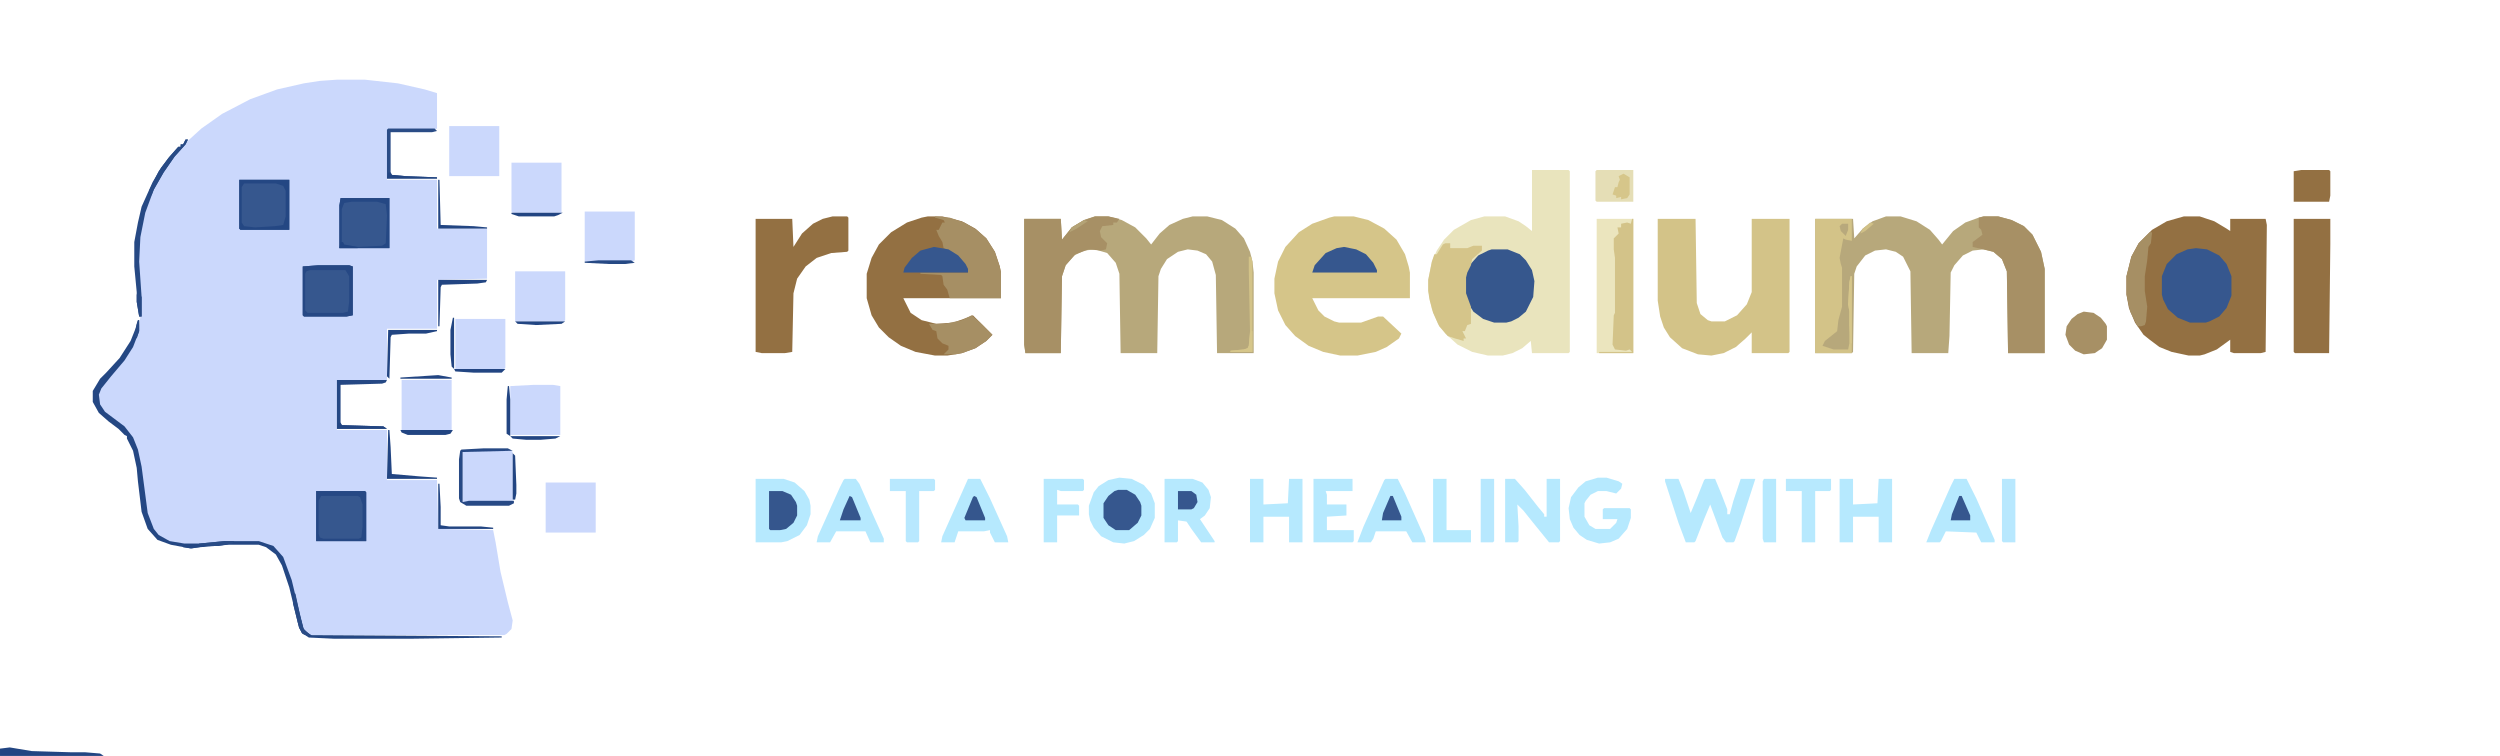 <?xml version="1.0" encoding="UTF-8"?>
<svg version="1.1" viewBox="0 0 2048 619" width="1428" height="432" xmlns="http://www.w3.org/2000/svg">
<!-- <path transform="translate(0)" d="m0 0h2048v619h-2048z" fill="#35568D"/> -->
<path transform="translate(276,65)" d="m0 0h23l27 3 22 5 10 3v29l-2 1h-38l-1 41h41v40h41v41l-41 1v40h-41v42h-41v41h41v41h41l1 40 45 1 2 10 4 24 6 25 4 15-1 7-4 4-2 1h-160l-5-4-4-16-6-25-7-19-7-8-12-4h-28l-21 2h-12l-12-2-10-6-6-9-3-9-6-44-5-16-7-10-13-10-6-5-3-7 1-8 8-11 10-11 7-11 5-10 3-11 1-7v-16l-2-29 1-20 4-20 7-19 11-19 9-11 9-10 11-10 17-12 23-12 22-8 22-5 13-2z" fill="#CBD8FC"/>
<path transform="translate(1255,139)" d="m0 0h30l1 1v148l-1 1h-30l-1-10-7 6-8 4-8 2h-12l-13-3-12-6-10-9-6-8-5-12-3-15v-9l3-15 4-9 6-9 8-8 14-8 11-3h17l11 4 6 4 5 4z" fill="#E9E4BD"/>
<path transform="translate(1545,177)" d="m0 0h12l13 4 11 7 7 8 3 4 9-11 10-7 11-4 4-1h12l11 3 10 5 7 7 7 14 3 14v69h-30l-1-67-4-10-7-6-8-2-9 1-8 4-7 8-3 6-1 52-1 14h-30l-1-67-6-12-6-4-8-2-9 1-8 4-7 9-2 6-1 64-1 1h-30v-110h31l1 16 7-8 8-6z" fill="#B7A87B"/>
<path transform="translate(897,177)" d="m0 0h11l11 3 11 6 9 9 4 5 7-9 8-7 11-5 8-2h12l12 3 11 7 7 8 5 11 2 8 1 9v66h-30l-1-64-3-11-5-6-7-3-8-1-8 2-9 6-5 8-2 6-1 63h-30l-1-65-3-9-7-8-10-3-9 1-8 4-7 8-3 9-1 63h-29l-1-7v-103h30l1 17 8-10 10-6z" fill="#B7A87B"/>
<path transform="translate(1789,177)" d="m0 0h13l12 4 10 6 3 2v-10h29l1 5-1 104-4 1h-22l-3-1v-10l-11 8-10 4-4 1h-9l-14-3-10-4-8-6-5-4-7-10-5-12-2-11v-15l4-16 6-11 11-11 12-7z" fill="#937042"/>
<path transform="translate(1093,177)" d="m0 0h16l12 3 13 7 10 9 7 12 3 10 1 5v21h-80l5 10 5 5 8 4 4 1h18l14-5h4l15 14-2 4-10 7-9 4-15 3h-14l-14-3-12-5-11-8-8-9-6-12-3-14v-12l3-14 6-12 11-12 11-7 14-5z" fill="#D5C589"/>
<path transform="translate(760,177)" d="m0 0h12l16 4 11 6 9 8 7 11 4 12 1 5v21h-80l6 12 9 6 12 3 14-1 11-4 5-2 16 16-5 5-9 6-11 4-12 2h-10l-16-3-12-5-10-7-8-8-6-10-4-14v-20l4-13 6-11 10-10 13-8 12-4z" fill="#937042"/>
<path transform="translate(1358,179)" d="m0 0h31l1 69 3 9 6 5 3 1h11l10-5 8-9 4-10v-60h31v109l-1 1h-30v-17l-5 5-8 7-10 5-10 2-11-1-13-5-10-9-5-8-3-9-2-13z" fill="#D3C388"/>
<path transform="translate(682,177)" d="m0 0h12l1 1v27l-1 1-13 1-12 4-9 7-7 10-3 12-1 48-6 1h-19l-5-1v-109h30l1 23 7-11 9-8 8-4z" fill="#937042"/>
<path transform="translate(897,177)" d="m0 0h11l9 2-2 3h-3v2l-9 1-2 4 1 5 5 5-1 5-4 1-10-1-11 4-8 9-3 9-1 63h-29l-1-7v-103h30l1 17 8-10 10-6z" fill="#A79065"/>
<path transform="translate(1625,177)" d="m0 0h12l11 3 10 5 7 7 7 14 3 14v69h-30l-1-67-4-10-7-6-17-4v-4l8-6-1-4-2-2v-4-4z" fill="#A79065"/>
<path transform="translate(1308,179)" d="m0 0h30v110h-30z" fill="#EBE5BE"/>
<path transform="translate(1879,179)" d="m0 0h30v21l-1 89h-28l-1-1z" fill="#937042"/>
<path transform="translate(1799,203)" d="m0 0 9 1 10 5 6 7 4 10v16l-4 10-6 7-8 4-3 1h-13l-10-4-8-7-4-8-1-4v-15l4-10 8-8 9-4z" fill="#36578E"/>
<path transform="translate(1222,204)" d="m0 0h13l10 4 5 5 5 8 2 9-1 13-6 12-6 5-6 3-4 1h-10l-9-3-8-6-5-8-2-7v-13l3-9 8-9 8-4z" fill="#36578D"/>
<path transform="translate(1487,179)" d="m0 0h30v18l-5-1-2-1-3 16 1 5 1 3v32l-3 11-1 9-10 8-2 4 9 3h12l1-5v-26l-1-6 1-18 1-5h1v63h-30z" fill="#D3C388"/>
<path transform="translate(766,177)" d="m0 0 12 1 12 4 10 6 8 7 7 11 4 12 1 5v21h-42l-2-7-3-4-1-7-1-1-17-1v-1h39l-5-10-7-6-8-4-1-5-3-5-2-5h2l3-6h2l-1-2-7-2z" fill="#A68F64"/>
<path transform="translate(917,391)" d="m0 0 10 1 10 5 6 7 3 8v12l-4 9-5 5-8 5-8 2-9-1-10-5-6-7-3-6-1-5v-7l4-11 4-5 8-5z" fill="#B6E9FE"/>
<path transform="translate(1184,199)" d="m0 0h4v4h14l5-2h7v4l-8 7-1 5-3 6-1 4v13l4 11v3 11l-3 1-2 5h-2l3 6h-2v2l-7-2-6-2-7-8-5-11-3-11-1-7v-9l3-15 2-6h2l5-8z" fill="#D5C58A"/>
<path transform="translate(619,392)" d="m0 0h23l9 3 8 7 4 7 1 5v7l-3 9-6 8-10 5-5 1h-21z" fill="#B6E9FE"/>
<path transform="translate(1364,392)" d="m0 0h11l4 10 6 18 5-12 6-15 1-1h8l5 12 5 13v4h2l3-11 6-18h12l-12 37-5 14-1 1h-6l-3-4-10-27-5 12-7 18-1 1h-7l-6-16-11-34z" fill="#B6E9FE"/>
<path transform="translate(261,217)" d="m0 0h25l3 1v40l-5 1h-35l-1-1v-40z" fill="#36578E"/>
<path transform="translate(447,395)" d="m0 0h41v41h-41z" fill="#CBD8FC"/>
<path transform="translate(329,311)" d="m0 0h41v41h-41z" fill="#CBD8FC"/>
<path transform="translate(368,103)" d="m0 0h41v41h-41z" fill="#CBD8FC"/>
<path transform="translate(259,402)" d="m0 0h40l1 1v40h-41z" fill="#36578E"/>
<path transform="translate(373,261)" d="m0 0h41v40l-1 1h-40z" fill="#CBD8FC"/>
<path transform="translate(422,222)" d="m0 0h41v40l-1 1h-40z" fill="#CBD8FC"/>
<path transform="translate(419,133)" d="m0 0h41v41h-40l-1-1z" fill="#CBD8FC"/>
<path transform="translate(387,369)" d="m0 0h32l1 1v40l-41 1v-41z" fill="#CBD8FC"/>
<path transform="translate(279,162)" d="m0 0h40v41h-41v-35z" fill="#36578E"/>
<path transform="translate(479,173)" d="m0 0h41v40l-3 1h-38z" fill="#CBD8FC"/>
<path transform="translate(196,147)" d="m0 0h41v41h-40l-1-1z" fill="#36578E"/>
<path transform="translate(437,315)" d="m0 0h16l6 1v40h-41v-40z" fill="#CBD8FC"/>
<path transform="translate(954,392)" d="m0 0h23l8 3 5 6 2 6-1 9-4 6-4 3 12 18v1h-11l-8-11-4-6-7-1v17l-1 1h-10z" fill="#B6E9FE"/>
<path transform="translate(1337,179)" d="m0 0h1v110h-28v-1h27l-2-2-3 1-9-1-2-4 1-24 1-2v-45l-1-7v-9l4-4-1-5h3v-3l5-1 3 1z" fill="#D3C389"/>
<path transform="translate(1233,392)" d="m0 0h8l8 9 11 14 5 6v2h2v-31h11v51l-1 1h-8l-13-16-8-10-5-5 1 18v12l-1 1h-10z" fill="#B6E9FE"/>
<path transform="translate(1601,392)" d="m0 0h10l8 16 15 34v2h-11l-4-8-25-1-4 8-1 1h-11l4-10 16-36z" fill="#B6E9FE"/>
<path transform="translate(1135,392)" d="m0 0h10l6 12 16 36 1 4h-11l-5-9h-25l-2 6-2 3h-11l5-13 17-38z" fill="#B6E9FE"/>
<path transform="translate(692,392)" d="m0 0h9l3 4 11 25 9 20v3h-11l-4-9h-24l-5 9h-11l1-5 18-40 3-6z" fill="#B6E9FE"/>
<path transform="translate(793,392)" d="m0 0h10l8 16 14 31 1 5h-11l-4-8v-2l-5 1h-21l-3 9h-11l1-5 13-29z" fill="#B6E9FE"/>
<path transform="translate(113,262)" d="m0 0h1v9l-5 13-7 11-11 13-8 10-2 5 1 8 4 6 16 12 7 9 4 10 3 14 5 38 5 13 4 5 9 5 12 2h12l21-2h28l12 4 8 9 7 19 6 25 4 16 6 4 156 1v1l-75 1h-62l-21-1-6-4-3-8-7-29-6-18-5-9-8-6-6-2h-25l-23 2-8 1-16-3-11-4-8-9-5-14-3-25-1-11-3-14-5-10v-2l-2-1-5-5-8-6-8-7-5-9v-9l6-10 5-5 11-12 9-14 4-10z" fill="#244783"/>
<path transform="translate(1507,392)" d="m0 0h11v21l20-1 1-20h11v52h-11v-21h-21v21h-11z" fill="#B6E9FE"/>
<path transform="translate(1024,392)" d="m0 0h11v21l20-1 1-20h11v52h-11v-21h-21v21h-11z" fill="#B6E9FE"/>
<path transform="translate(1309,391)" d="m0 0h7l10 3 3 2-1 4-4 4-8-2h-7l-6 3-4 5-1 2v11l4 7 5 3h12l5-5 1-3h-12v-8l1-1h21l1 1v7l-3 9-7 8-7 3-9 1-10-3-6-4-5-6-3-7-1-9 2-9 6-8 6-5z" fill="#B6E9FE"/>
<path transform="translate(1076,392)" d="m0 0h32v10h-22l1 3v8h16v9l-16 1v11h22v9l-1 1h-32z" fill="#B6E9FE"/>
<path transform="translate(855,392)" d="m0 0h32l1 1v8l-1 1h-18l-3-1v12h17l1 1v8h-18v22h-11z" fill="#B6E9FE"/>
<path transform="translate(796,258)" d="m0 0 7 6 10 10-5 5-9 6-11 4-5 1h-10l4-4v-3l-5-2-4-4-1-6-3-1-3-5h13l14-3z" fill="#A68F64"/>
<path transform="translate(1707,255)" d="m0 0 8 1 6 4 4 5 1 2v11l-4 7-6 4-9 1-7-3-5-5-3-8 1-7 4-6 5-4z" fill="#A79065"/>
<path transform="translate(1761,190)" d="m0 0h2l-1 9-2 3-1 11-2 13v12l2 13-1 12-1 3-3 1h-3l-6-12-3-14v-15l4-16 6-11z" fill="#A68F64"/>
<path transform="translate(1463,392)" d="m0 0h37v9l-1 1h-12v42h-11v-42h-13z" fill="#B7E9FE"/>
<path transform="translate(729,392)" d="m0 0h36l1 1v8l-1 1h-12v41l-1 1h-9l-1-1v-41h-13z" fill="#B8E8FE"/>
<path transform="translate(916,401)" d="m0 0h7l7 4 4 6 1 3v8l-3 6-7 6h-11l-6-4-4-6v-12l4-6 5-4z" fill="#36578E"/>
<path transform="translate(765,202)" d="m0 0 12 2 8 5 6 7 2 4v3h-53l1-4 6-8 7-6z" fill="#36578E"/>
<path transform="translate(1308,139)" d="m0 0h30v26h-30l-1-1v-24z" fill="#E5DEB6"/>
<path transform="translate(1101,202)" d="m0 0 10 2 8 4 6 7 3 6v2h-53l2-6 9-10 9-4z" fill="#36578E"/>
<path transform="translate(1174,392)" d="m0 0h11v42h20v10h-31z" fill="#B5EAFE"/>
<path transform="translate(1885,139)" d="m0 0h23l1 1v20l-1 5h-29v-25z" fill="#937042"/>
<path transform="translate(630,402)" d="m0 0h11l7 3 4 6 1 3v8l-3 6-6 5-5 1h-8l-1-1z" fill="#35568D"/>
<path transform="translate(1640,392)" d="m0 0h11v52h-10l-1-1z" fill="#B8E8FE"/>
<path transform="translate(1213,392)" d="m0 0h11v51l-1 1h-10z" fill="#B7E8FE"/>
<path transform="translate(1445,392)" d="m0 0h10v52h-10l-1-3v-47z" fill="#B6E9FE"/>
<path transform="translate(261,217)" d="m0 0h25l3 1v40l-5 1h-35l-1-1v-40zm-7 4-3 1-1 2v30l2 2h29l4-1 1-8v-21l-3-5z" fill="#264884"/>
<path transform="translate(259,402)" d="m0 0h40l1 1v40h-41zm4 4-2 4v27l1 3 3 1h29l2-1 1-9v-18l-2-6-2-1z" fill="#264884"/>
<path transform="translate(152,114)" d="m0 0h2l-2 4-9 10-9 13-8 14-7 19-4 20-1 20 2 29v16h-2l-2-12v-8l-2-21v-20l3-16 3-13 9-20 7-12 7-9 7-8h2v-2h2z" fill="#264984"/>
<path transform="translate(196,147)" d="m0 0h41v41h-40l-1-1zm4 3-2 3v29l2 3 9 1 16-1 7-1 2-7v-21l-2-4-6-2z" fill="#244783"/>
<path transform="translate(279,162)" d="m0 0h40v41h-41v-35zm9 3-6 1-2 5v27l2 3 11 1 20-1 3-2 1-23-1-9-7-2z" fill="#254884"/>
<path transform="translate(396,367)" d="m0 0h20l4 2-41 1v41l5-1h37v2l-4 2h-35l-5-3-1-3v-32l1-7 1-1z" fill="#274985"/>
<path transform="translate(8,612)" d="m0 0 18 3 33 1h11l12 1 3 2h-85v-6z" fill="#224582"/>
<path transform="translate(276,311)" d="m0 0h41l-1 2-3 1-34 1v31l1 2 34 1 3 2h-41z" fill="#254884"/>
<path transform="translate(318,105)" d="m0 0h38l2 2-4 1h-34v33l1 2 11 1 26 1v1h-41v-40z" fill="#2A4C86"/>
<path transform="translate(965,402)" d="m0 0h11l4 3 1 6-3 5-2 1h-11z" fill="#36578E"/>
<path transform="translate(696,406)" d="m0 0 2 1 7 17v2h-17l3-9z" fill="#35568D"/>
<path transform="translate(798,406)" d="m0 0 2 1 7 17v2h-16l-1-2 7-17z" fill="#35568D"/>
<path transform="translate(1330,142)" d="m0 0 5 3v14l-2 3-5 1v-2l-4 1v-2l-3-1 2-6h2l1-4 1-2-1-3z" fill="#D6C68A"/>
<path transform="translate(1139,406)" d="m0 0h2l7 17v3h-16l1-6z" fill="#36578E"/>
<path transform="translate(1605,406)" d="m0 0h2l7 16v4h-16l1-5z" fill="#36578E"/>
<path transform="translate(1023,210)" d="m0 0h2l1 4v74h-18v-1l11-1 3-1 1-2 1-12-1-50z" fill="#D3C388"/>
<path transform="translate(359,229)" d="m0 0h40l-1 2-7 1-29 1-1 2-1 32h-1z" fill="#224582"/>
<path transform="translate(328,352)" d="m0 0h43l-2 3-4 1h-31l-5-2z" fill="#224582"/>
<path transform="translate(318,270)" d="m0 0h40v1l-9 2h-14l-14 1-1 2-1 34-2-2z" fill="#224582"/>
<path transform="translate(152,114)" d="m0 0h2l-2 4-9 10-9 13-8 14-2 5-2-4 8-16 8-11 8-9h2v-2h2z" fill="#274A85"/>
<path transform="translate(318,352)" d="m0 0h1l1 14 1 22 23 2 14 1v1h-41z" fill="#224582"/>
<path transform="translate(359,396)" d="m0 0h1l1 19v15l7 1h26l10 1v1h-45z" fill="#224582"/>
<path transform="translate(359,147)" d="m0 0h1l1 37 27 1 11 1v1h-40z" fill="#224582"/>
<path transform="translate(372,302)" d="m0 0h42l-3 3h-23l-15-1z" fill="#224582"/>
<path transform="translate(419,174)" d="m0 0h42l-4 2-3 1h-29l-6-2z" fill="#224582"/>
<path transform="translate(1516,226)" d="m0 0h1v55h-1l-1-15v-11l-1-6 1-18z" fill="#D6C68A"/>
<path transform="translate(418,357)" d="m0 0h41l-4 2-12 1h-12l-11-1z" fill="#224582"/>
<path transform="translate(371,260)" d="m0 0h1v42l-2-2-1-10v-20z" fill="#224582"/>
<path transform="translate(416,316)" d="m0 0h1l1 11v30l-3-2v-28z" fill="#224582"/>
<path transform="translate(277,346)" d="m0 0h2l1 2 34 1 3 2h-41z" fill="#224582"/>
<path transform="translate(420,371)" d="m0 0 2 2 1 24v7l-1 5h-2z" fill="#224582"/>
<path transform="translate(241,486)" d="m0 0h1l6 28 5 5v2l-5-2-3-5-5-20z" fill="#284A85"/>
<path transform="translate(422,263)" d="m0 0h41l-3 2-21 1-15-1z" fill="#224582"/>
<path transform="translate(490,213)" d="m0 0h27l3 2-8 1h-13l-20-1v-1z" fill="#264984"/>
<path transform="translate(359,307)" d="m0 0 11 2v1h-42v-1z" fill="#224582"/>
<path transform="translate(184,443)" d="m0 0h8l-2 2-11 2h-10l-6-1v-1z" fill="#294C86"/>
<path transform="translate(318,141)" d="m0 0h2l1 2 11 1 26 1v1h-41z" fill="#224582"/>
<path transform="translate(1025,271)" d="m0 0h1v17h-18v-1l11-1 3-1 1-2 1-10z" fill="#D6C68A"/>
<path transform="translate(113,240)" d="m0 0 3 3v16h-2l-2-12v-6z" fill="#284A85"/>
<path transform="translate(1509,183)" d="m0 0h5v5l-2 5-4-4-1-4z" fill="#B8A97C"/>
<path transform="translate(888,180)" d="m0 0 3 1-9 6-6 3 2-4z" fill="#B4A376"/>
<path transform="translate(150,446)" d="m0 0h19v1l-12 2-7-1z" fill="#244783"/>
<path transform="translate(245,505)" d="m0 0h1l3 11 4 3v2l-5-2-3-5-1-5z" fill="#2A4C86"/>
<path transform="translate(279,198)" d="m0 0h2l1 2 11 2v1h-15z" fill="#224582"/>
<path transform="translate(113,262)" d="m0 0h1v9l-2 6-2-2 2-10z" fill="#284A85"/>
<path transform="translate(1532,182)" d="m0 0 3 1-7 6-4 2 2-4z" fill="#D0C087"/>
</svg>
